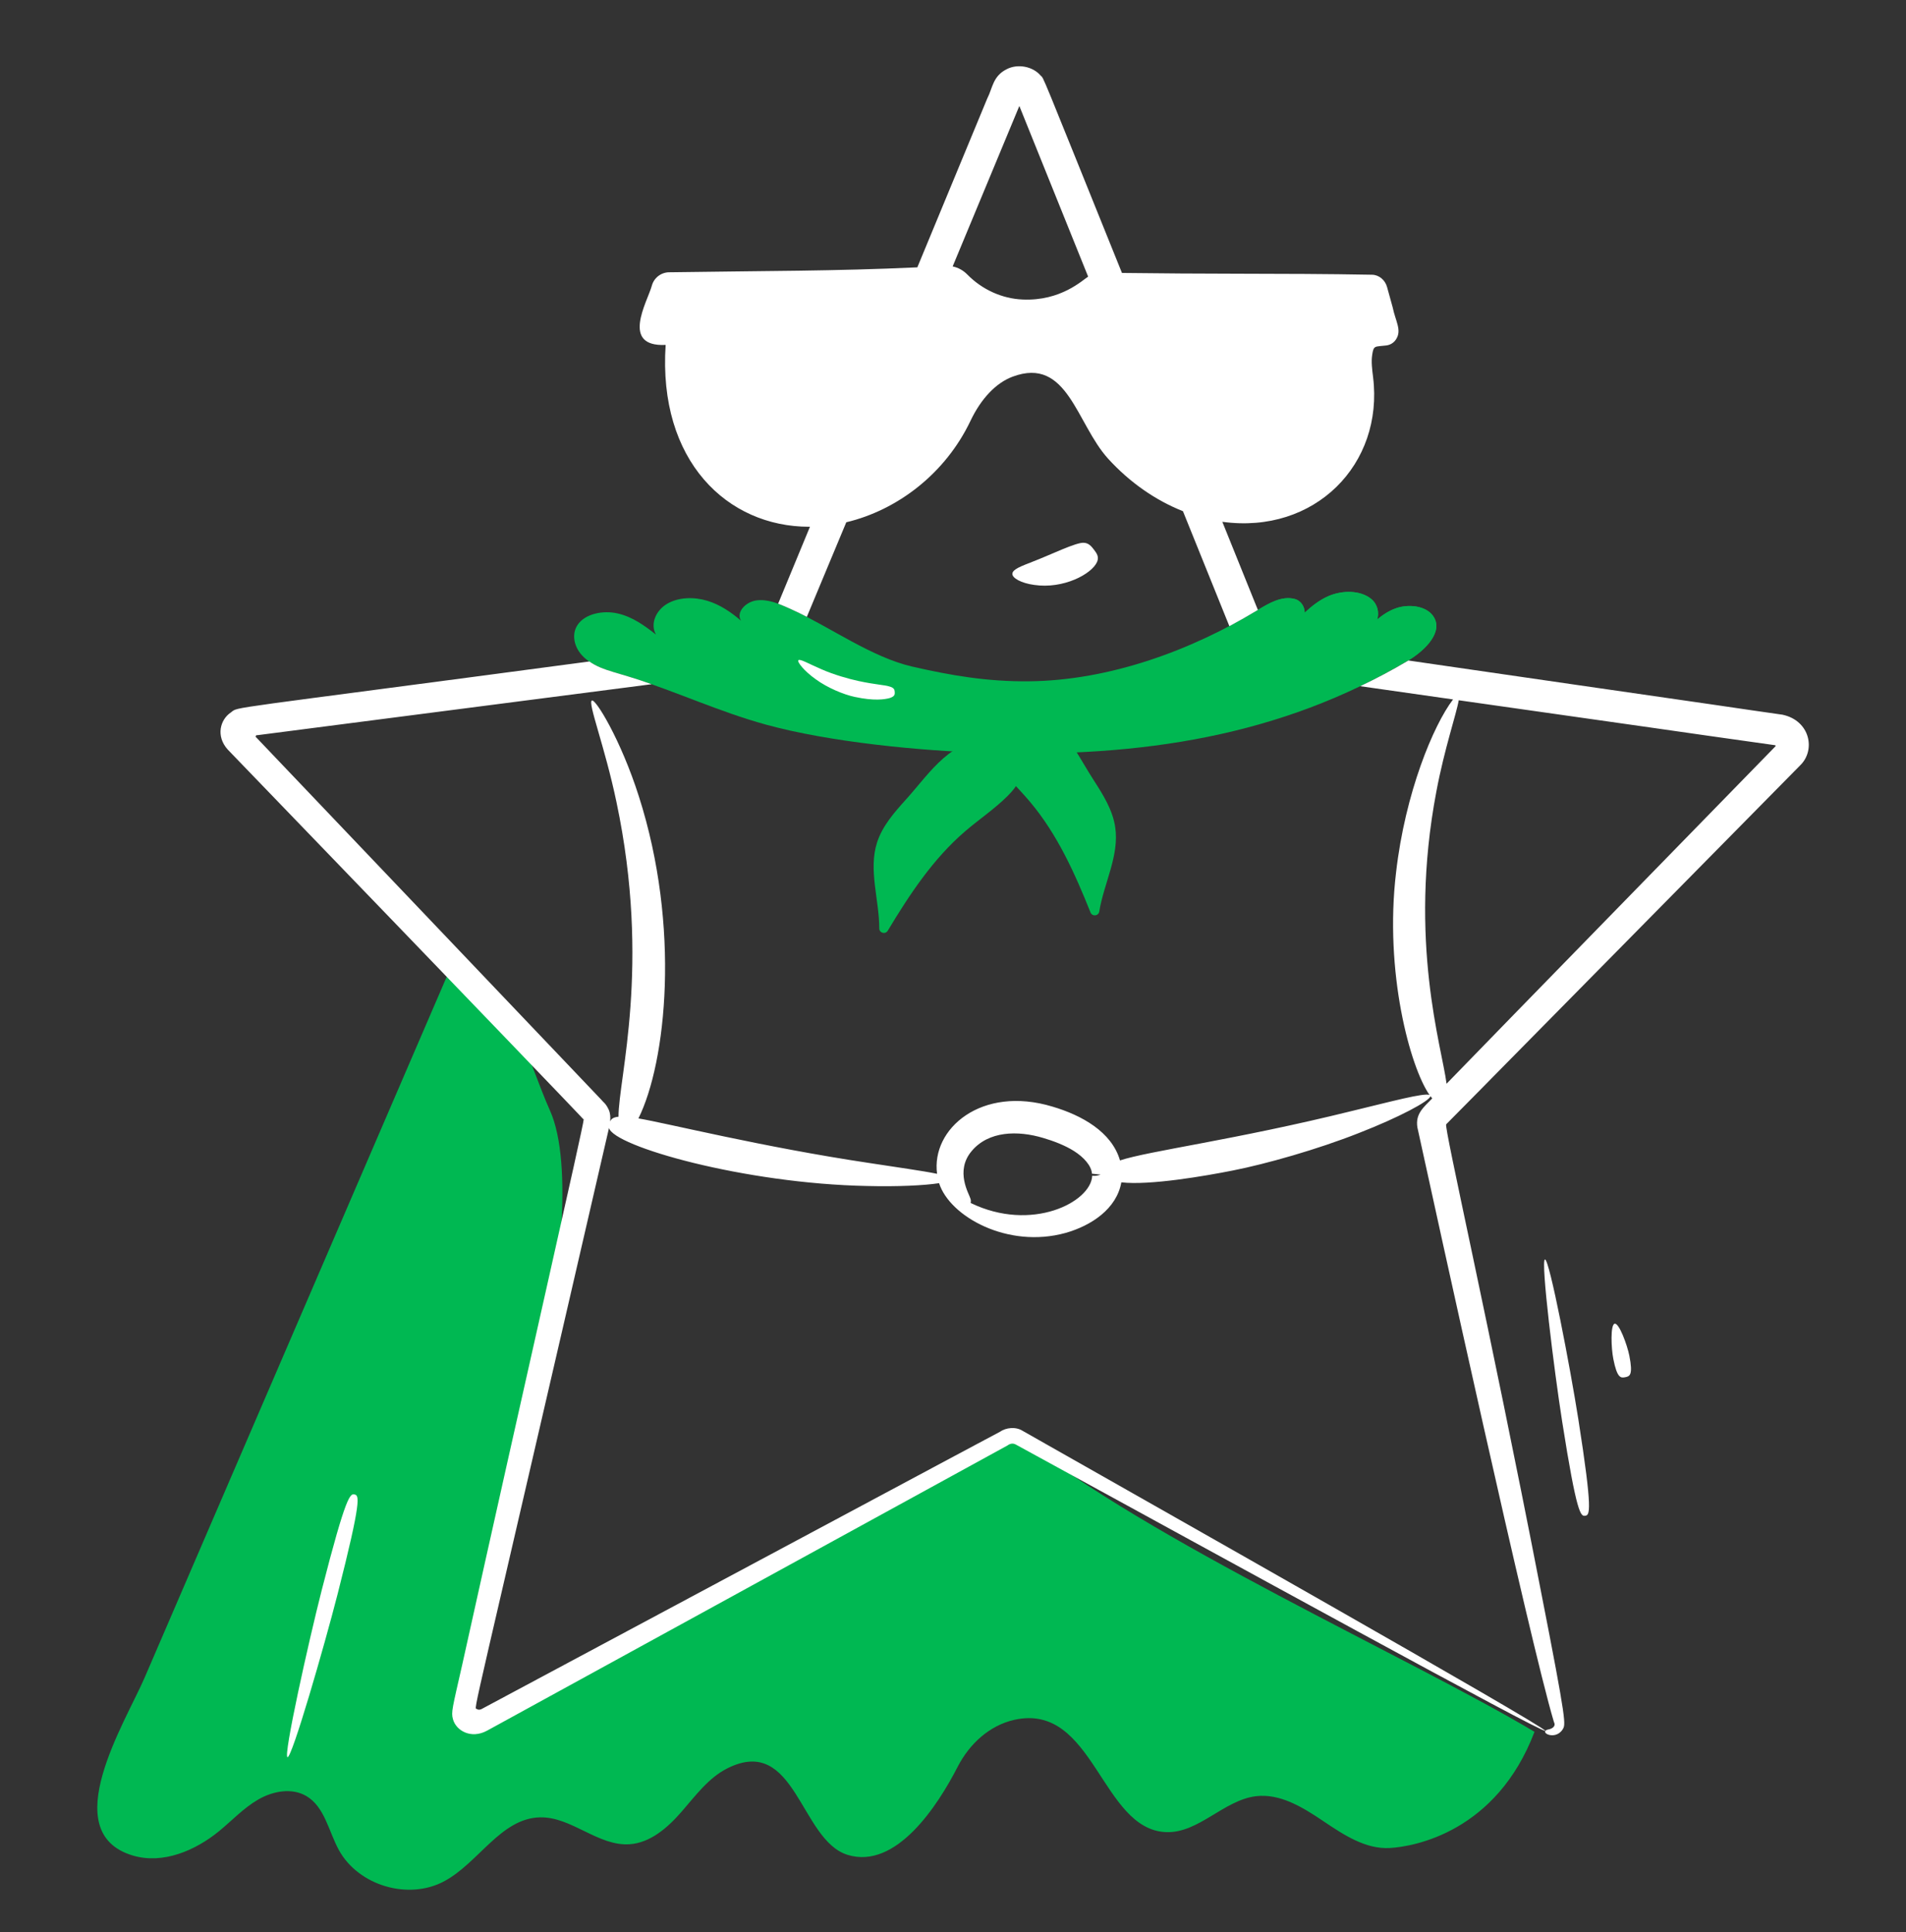 <svg width="73" height="74" viewBox="0 0 73 74" fill="none" xmlns="http://www.w3.org/2000/svg">
<rect x="0" y="0" width="73" height="74" fill="#333333" stroke="none"/>
<path d="M58.772 66.326C57.312 70.166 54.157 70.724 53.229 70.776C52.301 70.829 51.456 70.268 50.676 69.742C49.896 69.216 49.027 68.681 48.104 68.792C46.872 68.942 45.91 70.209 44.671 70.168C42.17 70.084 41.904 65.186 38.85 65.867C37.906 66.078 37.135 66.778 36.679 67.665C35.917 69.15 34.323 71.614 32.461 71.038C30.639 70.472 30.475 66.405 27.852 67.728C27.132 68.092 26.638 68.774 26.107 69.383C25.578 69.991 24.914 70.579 24.109 70.632C22.906 70.711 21.89 69.577 20.685 69.602C19.184 69.634 18.335 71.341 17.012 72.05C15.641 72.786 13.728 72.218 12.979 70.854C12.585 70.134 12.436 69.195 11.726 68.782C11.171 68.46 10.45 68.597 9.894 68.917C9.338 69.237 8.894 69.716 8.398 70.124C7.475 70.882 6.234 71.405 5.089 71.065C2.131 70.185 4.802 65.961 5.536 64.258L12.764 47.488L17.292 36.983C19.463 37.405 20.287 40.823 21.056 42.513C22.008 44.606 21.35 49.418 20.825 51.654C19.547 57.105 19.109 60.568 17.83 66.018L38.954 54.957C44.053 59.057 54.009 63.483 58.772 66.326ZM30.387 23.373C30.322 23.343 30.256 23.313 30.189 23.283C29.811 23.113 29.399 22.939 28.977 22.994C28.554 23.049 28.178 23.455 28.382 23.774C28.009 23.453 27.587 23.159 27.087 23.008C26.587 22.857 25.998 22.866 25.559 23.12C25.12 23.374 24.892 23.9 25.125 24.305C24.693 23.965 24.229 23.625 23.66 23.495C23.092 23.364 22.395 23.506 22.113 23.946C21.885 24.303 21.992 24.766 22.282 25.089C22.742 25.599 23.516 25.734 24.186 25.946C25.936 26.501 27.549 27.261 29.34 27.753C31.77 28.421 35.25 28.761 37.801 28.836C43.735 29.011 49.052 28.192 53.92 25.304C54.603 24.898 55.323 24.167 54.873 23.572C54.59 23.198 53.948 23.126 53.465 23.296C52.981 23.466 52.623 23.816 52.292 24.161C52.848 24.012 52.938 23.287 52.521 22.941C52.103 22.596 51.41 22.605 50.889 22.827C50.369 23.049 49.982 23.442 49.61 23.822C50.118 23.843 50.068 23.06 49.58 22.938C49.093 22.815 48.606 23.098 48.193 23.349C45.653 24.895 42.506 26.067 39.389 26.093C37.82 26.107 36.447 25.876 34.933 25.528C33.389 25.172 31.807 24.027 30.387 23.373Z" fill="#00B852"/>
<path d="M53.939 25.296C53.295 25.204 52.646 25.112 51.986 25.015C51.165 24.896 50.332 24.777 49.494 24.658C49.202 24.614 48.769 24.555 48.65 24.533C48.52 24.203 48.385 23.874 48.255 23.544C48.228 23.484 48.207 23.425 48.18 23.36C48.185 23.355 48.191 23.355 48.196 23.349C48.607 23.1 49.094 22.814 49.58 22.938C49.84 23.003 49.975 23.252 49.97 23.468C50.24 23.214 50.532 22.981 50.889 22.825C51.413 22.603 52.105 22.598 52.522 22.944C52.76 23.138 52.83 23.463 52.744 23.733C52.955 23.549 53.192 23.392 53.468 23.295C53.949 23.127 54.593 23.198 54.874 23.571C55.318 24.16 54.614 24.89 53.939 25.296ZM34.707 30.61C34.257 31.109 33.795 31.63 33.59 32.27C33.255 33.319 33.676 34.459 33.676 35.555C33.676 35.733 33.908 35.797 34.001 35.645C34.836 34.257 35.735 32.895 36.958 31.843C37.498 31.379 38.096 30.98 38.6 30.476C38.941 30.135 39.253 29.682 39.167 29.208C39.075 28.703 38.544 28.374 38.031 28.341C36.444 28.237 35.646 29.567 34.707 30.61Z" fill="#00B852"/>
<path d="M41.878 29.863C42.242 30.428 42.615 31.016 42.713 31.681C42.876 32.77 42.278 33.828 42.102 34.91C42.074 35.086 41.833 35.111 41.767 34.946C41.165 33.443 40.496 31.954 39.458 30.719C39 30.174 38.473 29.684 38.056 29.106C37.775 28.714 37.54 28.218 37.701 27.764C37.873 27.28 38.45 27.041 38.961 27.09C40.544 27.242 41.118 28.683 41.878 29.863Z" fill="#00B852"/>
<path d="M13.582 57.236C13.749 57.279 13.865 57.39 12.929 61.056C12.415 63.064 11.179 67.339 11.011 67.297C10.844 67.255 11.81 62.909 12.322 60.901C13.259 57.236 13.414 57.194 13.582 57.236ZM34.269 26.506C34.274 26.592 34.273 26.67 34.077 26.734C33.884 26.787 33.481 26.852 32.729 26.689C32.317 26.601 31.696 26.345 31.25 26.02C30.798 25.701 30.523 25.348 30.578 25.286C30.637 25.218 31.002 25.438 31.468 25.634C31.933 25.839 32.502 26 32.868 26.079C33.535 26.224 33.886 26.231 34.067 26.292C34.249 26.341 34.264 26.419 34.269 26.506Z" fill="white"/>
<path d="M22.269 42.791C22.224 42.749 22.327 42.857 22.348 42.878V42.876C22.322 42.848 22.296 42.819 22.269 42.791Z" fill="white"/>
<path d="M68.269 27.372C67.785 27.302 66.524 27.123 65.549 26.977C58.432 25.945 62.989 26.613 53.94 25.296C53.934 25.301 53.929 25.301 53.923 25.307C53.323 25.663 52.712 25.988 52.096 26.28L55.652 26.787C54.9 27.771 53.819 30.364 53.47 33.408C53.013 37.234 54.012 40.878 54.75 41.934C54.524 41.851 53.29 42.185 51.779 42.549C47.278 43.663 43.991 44.078 42.896 44.443C42.577 43.34 41.414 42.708 40.314 42.383C37.588 41.556 35.658 43.234 35.89 44.955C35.324 44.838 34.367 44.708 33.291 44.541C29.162 43.924 25.543 43.016 24.452 42.834C25.517 40.69 26.074 35.511 24.467 30.495C23.775 28.327 22.81 26.756 22.669 26.829C22.502 26.909 23.165 28.585 23.612 30.724C24.938 37.007 23.685 41.292 23.689 42.769C23.481 42.788 23.407 42.86 23.367 42.949C23.385 42.799 23.376 42.646 23.318 42.508C23.196 42.247 23.127 42.239 23.015 42.102L21.728 40.75L9.821 28.248C9.761 28.216 9.804 28.14 9.864 28.156C27.375 25.893 24.646 26.245 24.956 26.204C23.67 25.739 23.116 25.711 22.571 25.334C8.239 27.245 9.171 27.049 8.842 27.286C8.436 27.556 8.255 28.188 8.723 28.708C19.489 39.869 21.849 42.34 22.275 42.791C22.288 42.803 22.313 42.827 22.355 42.87L22.355 42.876V42.877C22.359 43.082 20.105 52.919 17.705 63.748C17.321 65.442 17.274 65.573 17.348 65.841C17.465 66.28 18.038 66.614 18.651 66.284C37.602 55.903 37.919 55.721 38.583 55.361C38.702 55.274 38.81 55.269 38.913 55.328C46.832 59.66 59.125 66.408 59.185 66.289C59.185 66.123 43.702 57.374 39.167 54.799C38.902 54.631 38.529 54.674 38.296 54.836C37.971 55.004 37.636 55.193 36.571 55.756C36.393 55.852 18.544 65.4 18.489 65.43C18.424 65.473 18.332 65.505 18.262 65.451C18.145 65.381 17.943 66.538 23.325 43.198C23.493 43.901 28.511 45.331 33.213 45.422C34.385 45.452 35.405 45.401 35.967 45.314C36.375 46.593 38.598 47.831 40.808 47.22C41.802 46.94 42.768 46.294 42.947 45.282C44.029 45.407 46.159 45.039 47.224 44.827C48.493 44.577 50.456 44.022 52.046 43.393C53.576 42.798 54.749 42.171 54.786 41.982C54.81 42.013 54.834 42.045 54.855 42.067C54.513 42.418 54.204 42.661 54.286 43.178C54.996 46.421 58.575 62.807 59.515 65.949C59.617 66.143 59.39 66.219 59.325 66.23C58.88 66.308 59.541 66.696 59.845 66.241C59.966 66.038 60.032 66.109 59.006 60.882C57.017 50.633 55.297 43.151 55.389 43.059C55.514 42.929 56.554 41.882 56.849 41.583L57.139 41.287C56.583 41.851 57.068 41.359 57.139 41.287C57.898 40.518 60.599 37.779 68.945 29.314C69.55 28.73 69.33 27.599 68.269 27.372ZM41.901 45.033C41.851 45.033 41.838 45.029 41.833 45.025C41.834 45.027 41.835 45.029 41.831 45.035C41.784 46.04 39.512 47.208 37.176 46.072C37.189 46.018 37.187 45.961 37.169 45.909C37.12 45.724 36.565 44.853 37.216 44.083C37.859 43.315 38.975 43.287 39.958 43.583C40.338 43.694 40.793 43.866 41.132 44.082C41.505 44.317 41.802 44.643 41.822 44.951L42.153 44.986C42.07 45.018 41.985 45.034 41.901 45.033ZM55.403 41.506C55.234 40.128 53.92 36.065 55.013 30.313C55.321 28.672 55.788 27.32 55.869 26.819C64.771 28.088 63.399 27.884 65.376 28.172L67.983 28.54L67.994 28.546C68.01 28.551 68.01 28.573 67.999 28.584C63.76 32.934 58.249 38.571 55.403 41.506Z" fill="white"/>
<path d="M57.135 41.287C56.58 41.85 57.064 41.359 57.135 41.287V41.287ZM25.494 13.21C25.2 17.658 27.859 20.174 30.988 20.174L31.022 20.173C30.619 21.148 30.213 22.129 29.802 23.122C30.037 23.206 30.587 23.458 30.9 23.625L30.927 23.565C31.192 22.933 31.452 22.311 31.711 21.684L32.413 20.002C34.377 19.535 36.211 18.133 37.17 16.117C37.575 15.265 38.147 14.665 38.78 14.427C40.893 13.636 41.219 16.227 42.446 17.573C43.277 18.483 44.261 19.163 45.307 19.578C45.9 21.046 46.493 22.513 47.085 23.982C47.458 23.782 47.825 23.571 48.177 23.36C47.735 22.258 47.277 21.127 46.815 19.984C50.352 20.472 53.002 17.784 52.589 14.443C52.551 14.14 52.516 13.856 52.554 13.6C52.61 13.212 52.654 13.286 53.1 13.23C53.174 13.22 53.245 13.195 53.308 13.155C53.372 13.115 53.426 13.062 53.466 13C53.7 12.648 53.45 12.309 53.34 11.772C53.267 11.511 53.194 11.251 53.125 10.995C53.051 10.721 52.814 10.526 52.549 10.522C50.821 10.49 49.094 10.486 47.425 10.483C45.982 10.48 44.49 10.473 42.971 10.453C39.767 2.516 39.995 3.032 39.855 2.893C39.563 2.547 38.984 2.428 38.557 2.65C38.02 2.918 38.017 3.378 37.811 3.774C36.953 5.848 36.059 8.01 35.134 10.239C31.944 10.386 29.356 10.372 25.609 10.428C25.459 10.434 25.315 10.488 25.198 10.583C25.082 10.677 24.999 10.807 24.962 10.953C24.787 11.572 23.758 13.292 25.494 13.21ZM39.038 4.066H39.044C39.92 6.243 40.797 8.419 41.676 10.595C41.475 10.716 40.636 11.539 39.163 11.471C38.383 11.439 37.613 11.091 37.05 10.515C36.897 10.358 36.702 10.249 36.487 10.204C37.035 8.89 38.564 5.209 39.038 4.066Z" fill="white"/>
<path d="M47.589 11.359C47.728 11.462 47.819 11.575 46.775 12.993C46.203 13.771 44.863 15.356 44.724 15.254C44.585 15.151 45.699 13.4 46.271 12.622C47.315 11.204 47.45 11.257 47.589 11.359ZM31.002 11.771C31.148 11.863 31.251 11.964 30.448 13.245C30.008 13.946 28.945 15.377 28.798 15.285C28.652 15.193 29.477 13.614 29.918 12.912C30.721 11.632 30.856 11.679 31.002 11.771Z" fill="white"/>
<path d="M41.512 20.788C41.216 20.763 40.248 21.246 39.527 21.521C39.145 21.673 38.791 21.794 38.774 21.968C38.756 22.137 39.116 22.336 39.612 22.402C40.718 22.566 41.819 21.991 42.022 21.512C42.097 21.317 42.004 21.191 41.9 21.053C41.796 20.916 41.693 20.797 41.512 20.788ZM59.172 48.236C59.001 48.263 59.523 52.49 59.832 54.449C60.394 58.025 60.544 58.078 60.714 58.051C60.885 58.025 61.011 57.928 60.45 54.352C60.142 52.393 59.343 48.21 59.172 48.236ZM61.843 50.696C61.673 50.73 61.709 51.635 61.79 52.044C61.937 52.79 62.078 52.779 62.248 52.745C62.417 52.712 62.552 52.669 62.404 51.922C62.323 51.513 62.013 50.663 61.843 50.696Z" fill="white"/>
</svg>
